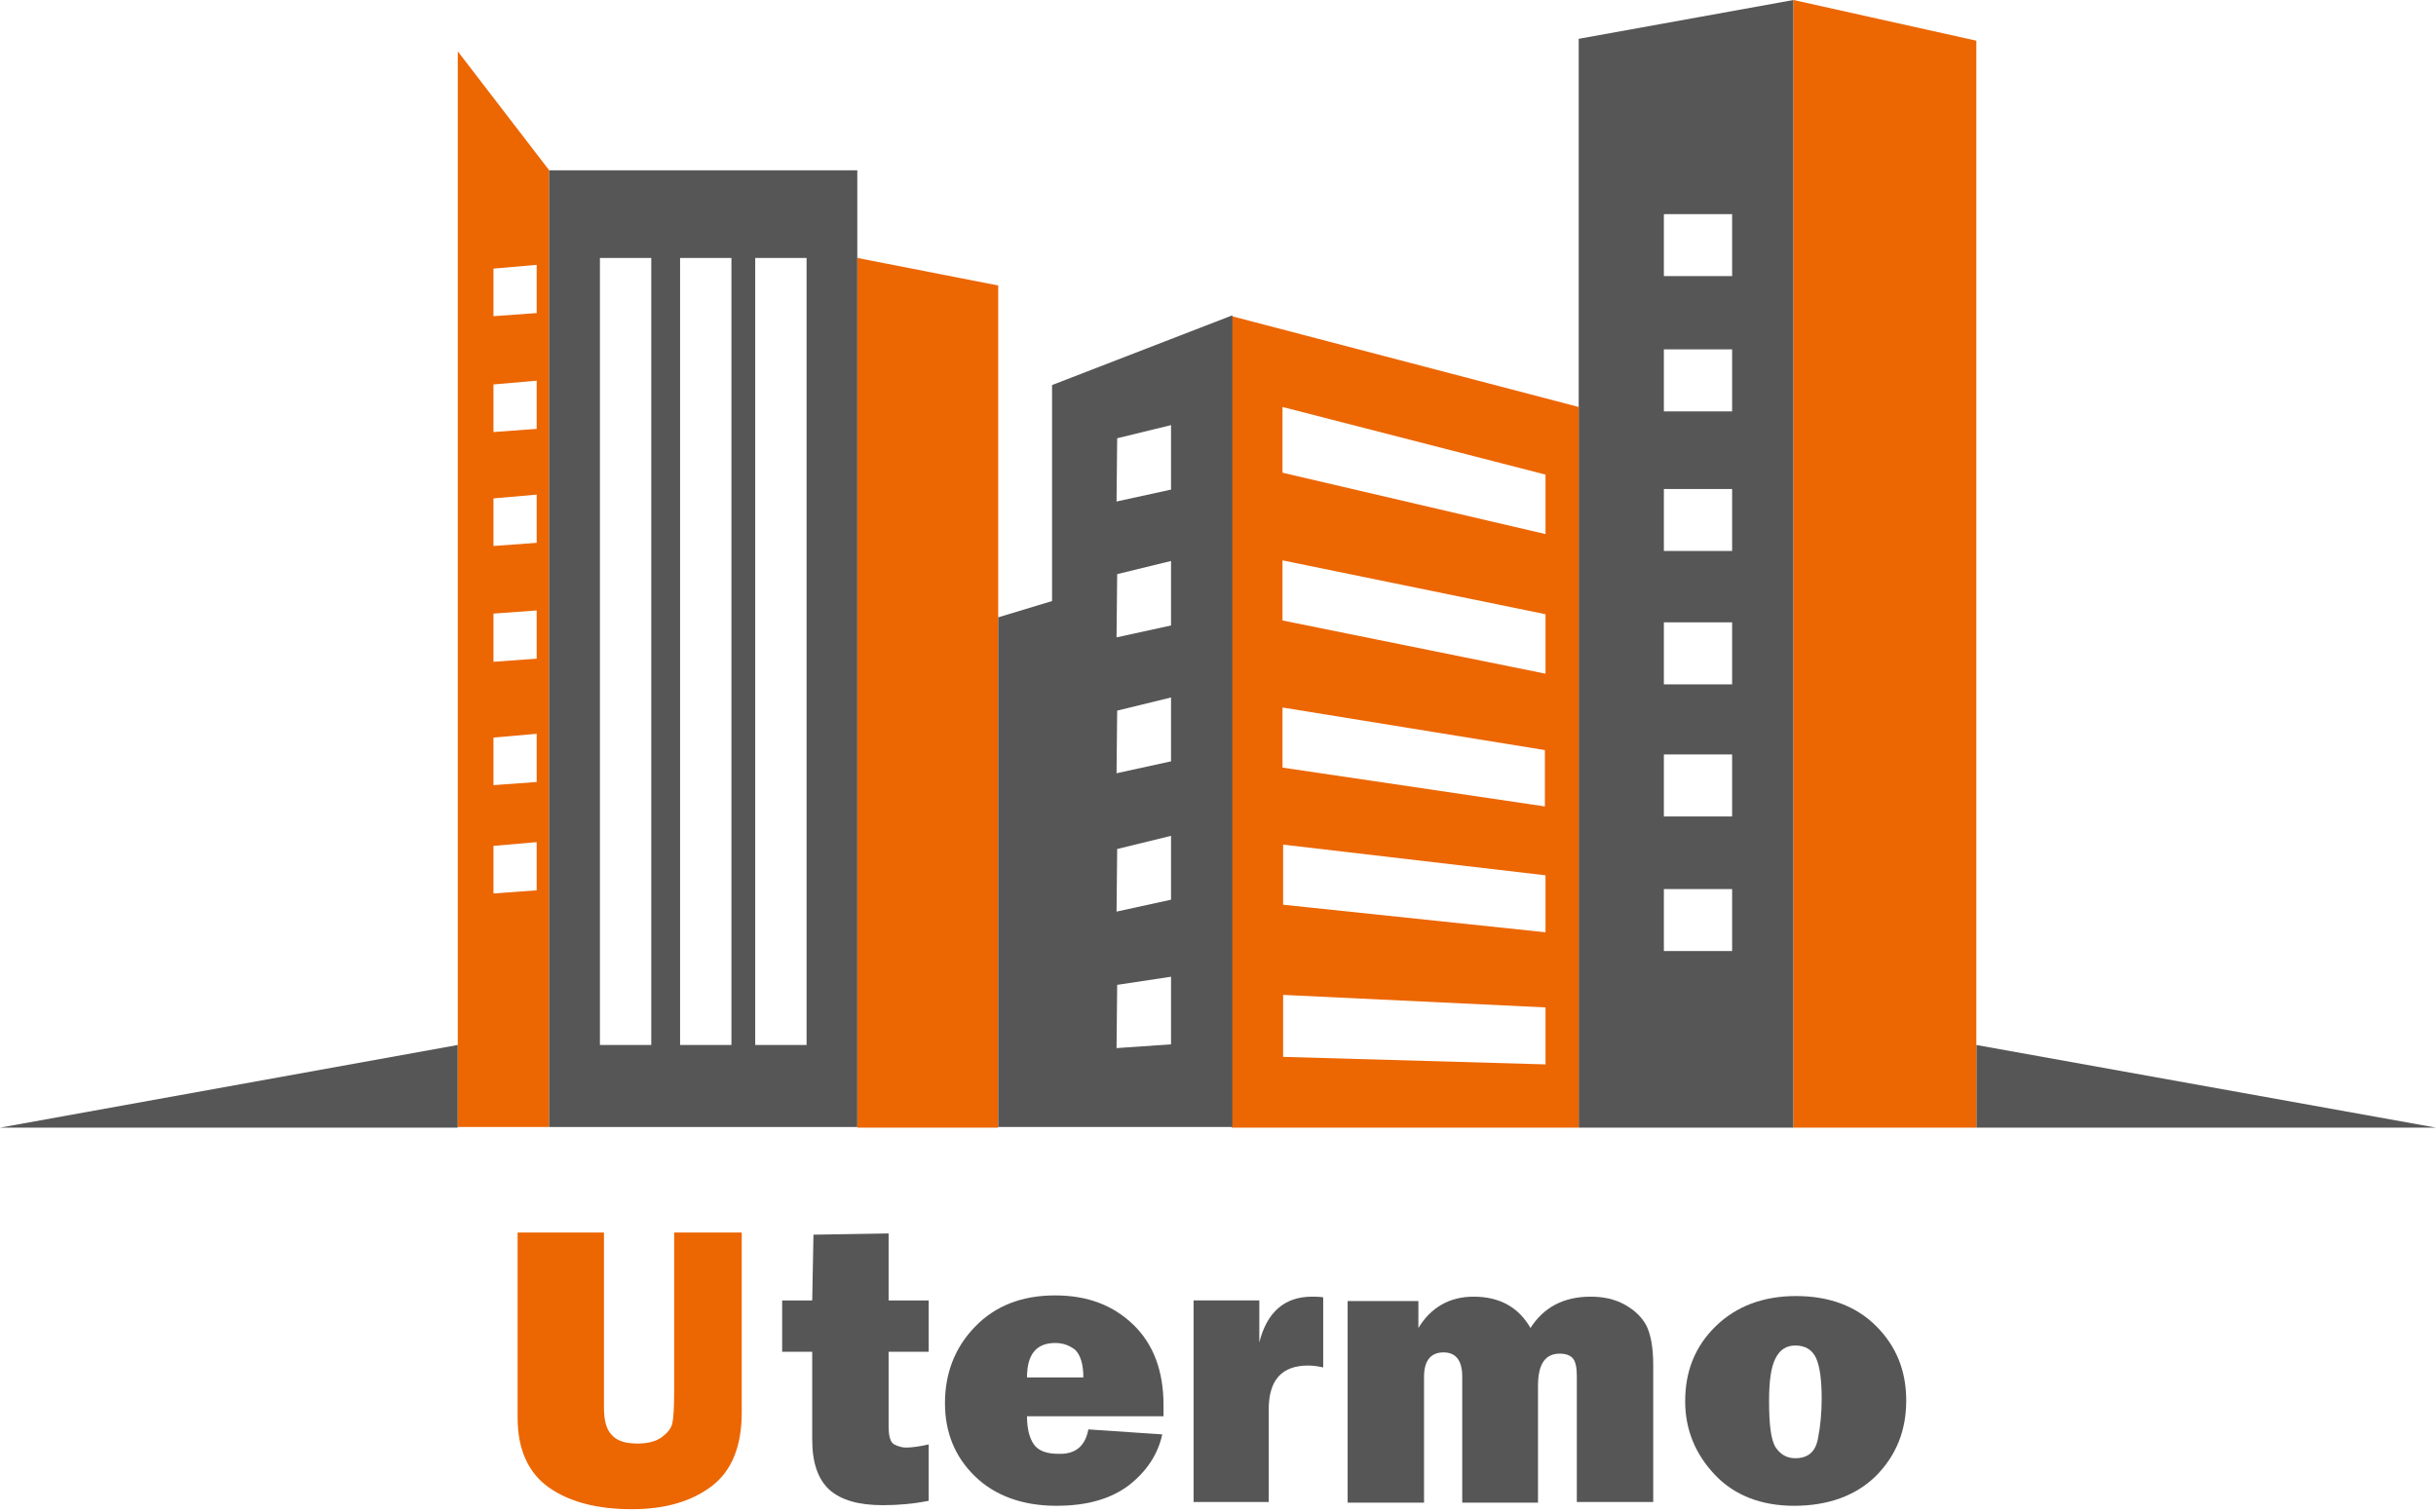<svg width="290" height="180" viewBox="0 0 290 180" fill="none" xmlns="http://www.w3.org/2000/svg">
<path fill-rule="evenodd" clip-rule="evenodd" d="M187.941 134.265V4.622L213.512 0V134.265H187.941ZM198.08 113.242H206.206V105.861H198.08V113.242ZM198.08 97.213H206.206V89.833H198.08V97.213ZM198.08 81.483H206.206V74.103H198.08V81.483ZM198.08 65.604H206.206V58.224H198.08V65.604ZM198.08 48.979H206.206V41.599H198.08V48.979ZM198.08 32.877H206.206V25.496H198.08V32.877Z" fill="#575656"/>
<path fill-rule="evenodd" clip-rule="evenodd" d="M235.28 124.425L290 134.266H235.28V124.425Z" fill="#575656"/>
<path fill-rule="evenodd" clip-rule="evenodd" d="M54.496 124.425L0 134.266H54.496V124.425Z" fill="#575656"/>
<path fill-rule="evenodd" clip-rule="evenodd" d="M65.38 20.278V134.19H54.496V6.113L65.38 20.278ZM58.746 106.383L63.889 106.01V100.27L58.746 100.717V106.383ZM58.746 93.486L63.889 93.113V87.373L58.746 87.82V93.486ZM58.746 78.799L63.889 78.427V72.686L58.746 73.059V78.799ZM58.746 65.008L63.889 64.635V58.895L58.746 59.342V65.008ZM58.746 51.44L63.889 51.067V45.327L58.746 45.774V51.44ZM58.746 37.648L63.889 37.275V31.535L58.746 31.982V37.648Z" fill="#EC6602"/>
<path fill-rule="evenodd" clip-rule="evenodd" d="M118.833 33.994V134.264H102.059V30.713L118.833 33.994Z" fill="#EC6602"/>
<path fill-rule="evenodd" clip-rule="evenodd" d="M235.28 4.846L213.512 0V134.265H235.28V4.846Z" fill="#EC6602"/>
<path fill-rule="evenodd" clip-rule="evenodd" d="M65.38 20.278H102.059V134.191H65.38V20.278ZM89.907 124.425H96.021V30.715H89.907V124.425V124.425ZM80.962 124.425H87.075V30.715H80.962V124.425ZM71.419 124.425H77.532V30.715H71.419V124.425Z" fill="#575656"/>
<path d="M110.558 154.841V160.954H105.787V169.825C105.787 171.018 106.01 171.763 106.458 171.987C106.905 172.211 107.352 172.36 107.874 172.36C108.62 172.36 109.514 172.211 110.558 171.987V178.697C108.694 179.069 106.905 179.219 105.116 179.219C102.208 179.219 100.121 178.622 98.704 177.355C97.362 176.087 96.692 174.149 96.692 171.391V168.558V160.954H93.113V154.841H96.692L96.841 147.013L105.787 146.864V154.841H110.558Z" fill="#575656"/>
<path d="M129.568 170.196L138.365 170.793C137.843 173.178 136.501 175.191 134.414 176.831C132.252 178.471 129.419 179.292 125.766 179.292C121.74 179.292 118.46 178.099 116.075 175.788C113.689 173.477 112.496 170.569 112.496 167.065C112.496 163.487 113.689 160.43 116.075 157.97C118.46 155.51 121.591 154.243 125.617 154.243C129.494 154.243 132.55 155.435 134.936 157.747C137.321 160.058 138.514 163.263 138.514 167.289C138.514 167.587 138.514 168.109 138.514 168.631H122.262C122.262 170.122 122.56 171.24 123.082 171.986C123.604 172.731 124.573 173.104 125.99 173.104C128.003 173.178 129.195 172.209 129.568 170.196ZM128.972 164.009C128.972 162.369 128.599 161.325 128.003 160.729C127.332 160.207 126.586 159.908 125.617 159.908C123.38 159.908 122.262 161.25 122.262 164.009H128.972Z" fill="#575656"/>
<path d="M151.113 178.845H142.093V154.84H149.92V159.835C150.815 156.256 152.902 154.393 156.183 154.393C156.481 154.393 157.003 154.393 157.524 154.467V162.817C156.853 162.668 156.257 162.593 155.735 162.593C152.604 162.593 151.039 164.308 151.039 167.812V178.845H151.113Z" fill="#575656"/>
<path d="M196.887 178.845H187.717V163.86C187.717 162.817 187.568 162.146 187.27 161.773C186.972 161.4 186.45 161.177 185.704 161.177C183.915 161.177 183.095 162.444 183.095 165.053V178.92H174.075V163.935C174.075 161.997 173.329 161.028 171.838 161.028C170.347 161.028 169.527 161.997 169.527 163.935V178.92H160.432V154.914H168.856V158.12C170.347 155.66 172.584 154.393 175.416 154.393C178.548 154.393 180.784 155.66 182.201 158.12C183.766 155.66 186.152 154.393 189.357 154.393C190.923 154.393 192.265 154.691 193.458 155.362C194.65 156.033 195.47 156.853 195.992 157.822C196.514 158.866 196.812 160.431 196.812 162.519V178.845H196.887Z" fill="#575656"/>
<path d="M213.586 179.293C209.635 179.293 206.429 178.026 204.118 175.566C201.807 173.105 200.615 170.198 200.615 166.843C200.615 163.265 201.807 160.283 204.267 157.897C206.728 155.512 209.933 154.319 213.81 154.319C217.761 154.319 220.967 155.512 223.352 157.897C225.738 160.283 226.931 163.19 226.931 166.769C226.931 170.347 225.738 173.329 223.278 175.789C220.892 178.1 217.612 179.293 213.586 179.293ZM213.735 173.627C215.226 173.627 216.121 172.882 216.419 171.316C216.717 169.825 216.866 168.185 216.866 166.545C216.866 164.308 216.643 162.668 216.195 161.699C215.748 160.73 214.928 160.208 213.735 160.208C212.617 160.208 211.872 160.73 211.35 161.774C210.828 162.817 210.604 164.458 210.604 166.843C210.604 169.602 210.828 171.391 211.35 172.285C211.946 173.18 212.692 173.627 213.735 173.627Z" fill="#575656"/>
<path d="M88.193 146.864V168.185C88.193 172.211 87 175.118 84.614 176.907C82.229 178.697 79.098 179.591 75.221 179.591C71.195 179.591 67.915 178.771 65.455 177.057C62.995 175.342 61.727 172.584 61.727 168.781V146.864H71.792V167.589C71.792 169.154 72.09 170.272 72.761 170.943C73.432 171.689 74.475 171.987 75.892 171.987C77.085 171.987 78.054 171.763 78.799 171.242C79.545 170.72 79.992 170.123 80.141 169.527C80.29 168.856 80.365 167.589 80.365 165.725V146.864H88.193Z" fill="#EC6602" stroke="#EC6602" stroke-width="0.216" stroke-miterlimit="5"/>
<path fill-rule="evenodd" clip-rule="evenodd" d="M146.64 134.265V37.648L187.941 48.458V134.265H146.64ZM183.99 126.735V119.951L152.753 118.46V125.84L183.99 126.735ZM183.99 111.005V104.221L152.753 100.568V107.725L183.99 111.005ZM183.915 96.02V89.311L152.679 84.242V91.398L183.915 96.02ZM183.99 80.216V73.134L152.679 66.722V73.879L183.99 80.216ZM183.99 63.591V56.509L152.679 48.458V55.167V56.285L183.99 63.591Z" fill="#EC6602"/>
<path fill-rule="evenodd" clip-rule="evenodd" d="M118.833 134.264V73.505L125.244 71.567V45.847L146.64 37.572H146.715V134.189H118.833V134.264ZM132.923 124.796L139.409 124.348V116.297L132.997 117.266L132.923 124.796ZM132.923 108.544L139.409 107.127V99.523L132.997 101.089L132.923 108.544ZM132.923 92.068L139.409 90.652V83.048L132.997 84.613L132.923 92.068ZM132.923 75.891L139.409 74.474V66.796L132.997 68.361L132.923 75.891ZM132.923 59.713L139.409 58.297V50.618L132.997 52.184L132.923 59.713Z" fill="#575656"/>
</svg>

